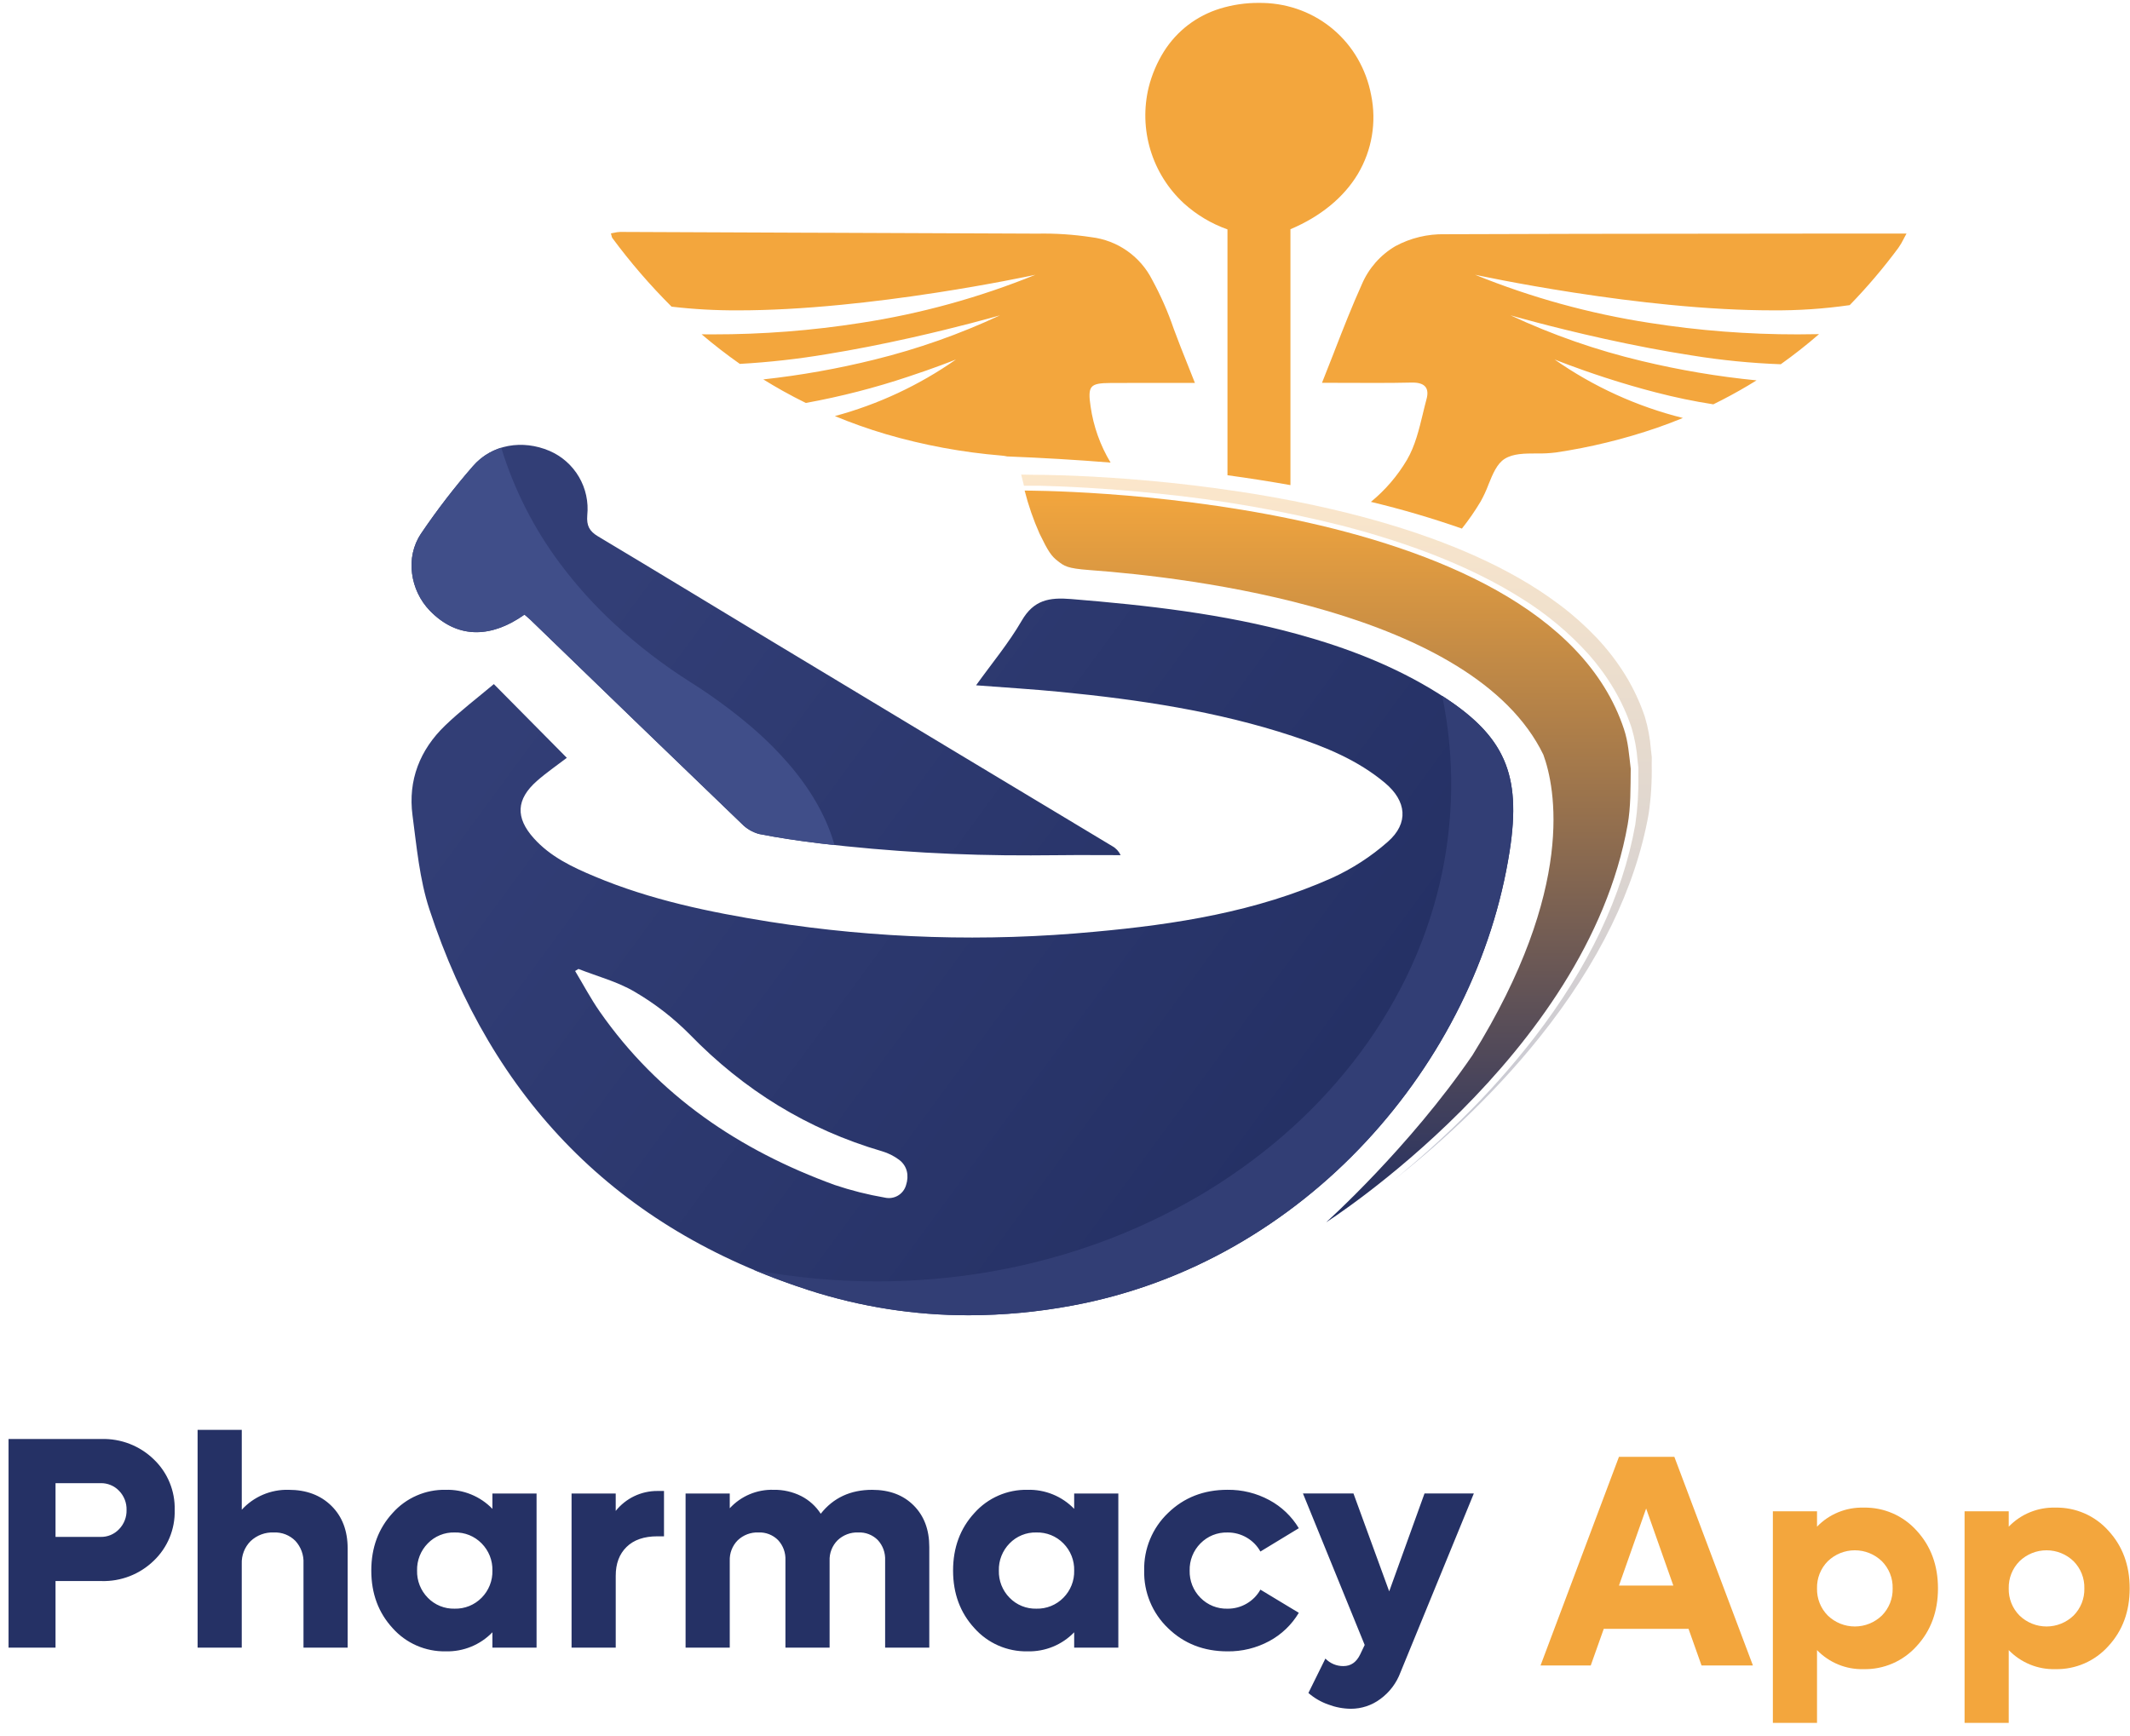 <svg width="130" height="106" viewBox="0 0 130 106" fill="none" xmlns="http://www.w3.org/2000/svg">
<path d="M89.224 32.268C87.401 31.631 85.547 31.086 83.67 30.637C84.551 29.915 85.298 29.044 85.876 28.063C86.366 27.224 86.608 26.222 86.843 25.252V25.249L86.847 25.232C86.913 24.961 86.987 24.653 87.067 24.357C87.153 24.038 87.132 23.791 87.005 23.625C86.868 23.445 86.603 23.354 86.218 23.354C86.196 23.354 86.176 23.354 86.155 23.354C85.5 23.369 84.782 23.377 83.894 23.377C83.339 23.377 82.734 23.374 82.409 23.372H82.24H82.15C81.727 23.37 81.199 23.368 80.686 23.368C80.94 22.737 81.186 22.106 81.403 21.549V21.547L81.421 21.5L81.439 21.455L81.441 21.452V21.45V21.448L81.442 21.444C81.995 20.025 82.518 18.684 83.118 17.355C83.534 16.378 84.253 15.561 85.168 15.025C86.097 14.525 87.139 14.275 88.194 14.299C93.666 14.276 99.161 14.271 104.475 14.266H104.499C106.766 14.264 108.665 14.262 110.144 14.26C110.803 14.259 111.514 14.259 112.447 14.259H114.341H116.359C116.295 14.372 116.236 14.486 116.196 14.562V14.563V14.565L116.194 14.569V14.57C116.097 14.769 115.984 14.96 115.856 15.141C114.947 16.367 113.957 17.532 112.893 18.627C111.323 18.853 109.738 18.96 108.152 18.945C106.288 18.945 104.176 18.831 101.874 18.605C100.031 18.425 98.064 18.174 96.026 17.858C92.597 17.328 90.131 16.794 90.027 16.772C93.45 18.162 97.023 19.148 100.674 19.71C103.667 20.181 106.693 20.416 109.722 20.412C110.153 20.412 110.59 20.407 111.02 20.398C110.272 21.049 109.485 21.667 108.684 22.236C106.858 22.169 105.038 21.988 103.235 21.694C101.584 21.439 99.784 21.096 97.885 20.676C94.638 19.957 92.216 19.256 92.192 19.249C94.759 20.448 97.442 21.383 100.199 22.038C102.506 22.592 104.847 22.988 107.208 23.22C107.029 23.332 106.853 23.44 106.685 23.538C106.003 23.944 105.291 24.329 104.569 24.683C103.39 24.5 102.222 24.257 101.067 23.956C100.069 23.7 99.022 23.394 97.957 23.048C96.155 22.462 94.891 21.949 94.879 21.944C97.249 23.604 99.905 24.815 102.712 25.516C102.193 25.729 101.663 25.929 101.136 26.113C99.127 26.804 97.059 27.31 94.957 27.622C94.569 27.67 94.178 27.69 93.787 27.681H93.777C93.046 27.683 92.354 27.685 91.837 28.009C91.36 28.308 91.108 28.931 90.841 29.591V29.592V29.594C90.709 29.944 90.552 30.284 90.37 30.611C90.026 31.188 89.644 31.741 89.226 32.266L89.224 32.268ZM78.759 29.614C77.523 29.394 76.23 29.191 74.916 29.011V14.004C73.933 13.655 73.028 13.115 72.255 12.414C71.297 11.531 70.593 10.408 70.216 9.162C69.838 7.915 69.801 6.59 70.109 5.324C70.303 4.555 70.615 3.82 71.035 3.147C71.426 2.525 71.924 1.978 72.506 1.53C73.094 1.082 73.757 0.742 74.463 0.524C75.237 0.288 76.042 0.17 76.851 0.177C76.938 0.177 77.022 0.178 77.101 0.18C77.895 0.199 78.681 0.355 79.424 0.64C80.868 1.196 82.079 2.229 82.856 3.569C83.256 4.26 83.536 5.014 83.684 5.799C84.024 7.45 83.736 9.169 82.875 10.619C82.016 12.054 80.592 13.221 78.759 13.993L78.759 29.614ZM67.783 28.239C65.745 28.074 63.619 27.948 61.466 27.863C61.349 27.837 61.23 27.819 61.111 27.81C58.723 27.613 56.361 27.174 54.061 26.501C53.007 26.189 51.97 25.821 50.954 25.4C53.6 24.687 56.102 23.517 58.346 21.945L58.338 21.948C58.13 22.032 57.016 22.473 55.47 22.982C53.416 23.671 51.314 24.211 49.182 24.599C48.701 24.363 48.221 24.11 47.755 23.85C47.364 23.63 46.971 23.399 46.587 23.161C48.878 22.91 51.149 22.506 53.385 21.95C56.016 21.302 58.577 20.398 61.031 19.25L61.021 19.253C60.617 19.369 58.461 19.976 55.629 20.612C53.814 21.019 52.084 21.357 50.487 21.616C48.722 21.914 46.942 22.114 45.154 22.214C44.356 21.654 43.571 21.046 42.822 20.409C43.045 20.411 43.274 20.412 43.502 20.412C46.532 20.416 49.557 20.181 52.55 19.71C56.202 19.149 59.775 18.163 63.197 16.773L63.187 16.776C62.747 16.87 60.391 17.366 57.199 17.859C55.16 18.175 53.192 18.426 51.351 18.606C49.048 18.832 46.936 18.946 45.073 18.946C43.708 18.954 42.343 18.879 40.988 18.72C39.68 17.416 38.472 16.016 37.374 14.531C37.349 14.49 37.332 14.445 37.325 14.397V14.395L37.324 14.39V14.389C37.316 14.36 37.303 14.306 37.285 14.248C37.347 14.237 37.41 14.224 37.456 14.214H37.46L37.472 14.211H37.474C37.597 14.18 37.723 14.162 37.849 14.158H37.853C41.653 14.172 45.594 14.19 48.948 14.205H49.08L49.568 14.207H49.602L50.15 14.209H50.332C54.578 14.227 58.97 14.247 63.316 14.262C64.416 14.241 65.516 14.314 66.604 14.479C67.388 14.572 68.138 14.857 68.786 15.31C69.434 15.763 69.96 16.369 70.317 17.073C70.842 18.036 71.285 19.042 71.639 20.08C71.904 20.804 72.185 21.508 72.483 22.252L72.508 22.315L72.51 22.32L72.512 22.326L72.551 22.423C72.666 22.713 72.797 23.041 72.929 23.376H72.917C72.567 23.376 72.221 23.376 71.959 23.376H71.712H71.501H71.078C70.688 23.376 70.213 23.375 69.738 23.375C68.993 23.375 68.368 23.377 67.774 23.38C67.165 23.384 66.802 23.424 66.629 23.627C66.457 23.83 66.471 24.205 66.563 24.823C66.737 26.032 67.152 27.194 67.783 28.24L67.783 28.239Z" fill="#F3A63D"/>
<path d="M49.378 78.765C37.668 75.001 30.014 67.122 26.204 55.5C25.606 53.675 25.431 51.698 25.177 49.776C24.894 47.633 25.624 45.773 27.173 44.285C28.099 43.395 29.129 42.614 30.141 41.761C31.685 43.321 33.121 44.773 34.595 46.262C33.979 46.735 33.342 47.169 32.769 47.675C31.503 48.792 31.447 49.91 32.581 51.174C33.595 52.303 34.932 52.934 36.302 53.508C39.718 54.941 43.315 55.684 46.949 56.267C53.514 57.3 60.182 57.506 66.798 56.881C71.763 56.432 76.679 55.656 81.275 53.604C82.521 53.038 83.677 52.291 84.704 51.385C85.995 50.252 85.849 48.9 84.533 47.796C82.873 46.404 80.905 45.599 78.881 44.932C74.28 43.415 69.518 42.708 64.715 42.237C63.041 42.073 61.361 41.973 59.573 41.835C60.54 40.487 61.566 39.258 62.357 37.893C63.092 36.624 64.032 36.459 65.373 36.569C70.029 36.949 74.657 37.468 79.171 38.707C82.201 39.539 85.121 40.658 87.802 42.343C91.836 44.877 92.872 47.22 92.138 51.951C90.127 64.896 79.657 77.073 65.436 79.701C63.355 80.09 61.244 80.288 59.127 80.292C55.818 80.295 52.528 79.78 49.378 78.765ZM35.101 59.276C35.601 60.106 36.055 60.968 36.608 61.76C40.192 66.895 45.131 70.219 50.939 72.336C51.94 72.673 52.966 72.931 54.007 73.11C54.28 73.172 54.566 73.128 54.807 72.986C55.047 72.843 55.224 72.614 55.3 72.344C55.483 71.779 55.387 71.185 54.87 70.797C54.56 70.567 54.212 70.392 53.841 70.282C49.286 68.951 45.403 66.55 42.094 63.145C41.096 62.138 39.97 61.266 38.745 60.55C37.692 59.925 36.458 59.605 35.304 59.15L35.101 59.276ZM50.029 51.484C48.792 51.334 47.556 51.155 46.334 50.913C45.931 50.805 45.565 50.59 45.274 50.291C40.96 46.145 36.656 41.99 32.361 37.825C32.261 37.729 32.151 37.642 32.011 37.522C29.863 39.035 27.841 38.937 26.232 37.278C25.03 36.037 24.724 34.015 25.691 32.583C26.666 31.14 27.728 29.759 28.873 28.447C30.032 27.118 31.897 26.823 33.54 27.525C34.292 27.85 34.921 28.406 35.335 29.113C35.749 29.82 35.927 30.64 35.843 31.455C35.792 32.088 35.971 32.428 36.499 32.743C40.033 34.857 43.551 37 47.077 39.128C50.623 41.269 54.17 43.407 57.719 45.541C61.107 47.58 64.495 49.617 67.885 51.654C68.11 51.778 68.288 51.971 68.395 52.204C67.139 52.204 65.883 52.191 64.628 52.206C64.06 52.213 63.492 52.217 62.924 52.217C58.615 52.233 54.309 51.989 50.029 51.484Z" fill="url(#paint0_linear_7861_128613)"/>
<path d="M50.935 51.59C50.624 51.555 50.319 51.519 50.03 51.484C48.602 51.31 47.428 51.129 46.334 50.912C45.931 50.805 45.564 50.59 45.273 50.291C41.962 47.108 38.605 43.862 35.358 40.722L35.312 40.677C34.401 39.797 33.369 38.799 32.36 37.824C32.294 37.76 32.224 37.701 32.144 37.633L32.139 37.63C32.099 37.596 32.056 37.56 32.01 37.52C31.002 38.231 30.015 38.592 29.078 38.592C28.036 38.592 27.079 38.149 26.233 37.276C25.636 36.654 25.256 35.857 25.148 35.002C25.03 34.157 25.223 33.297 25.691 32.583C26.666 31.14 27.729 29.759 28.873 28.447C29.331 27.921 29.927 27.534 30.593 27.33C31.369 29.87 32.579 32.256 34.168 34.383C35.164 35.72 36.282 36.961 37.508 38.091C38.953 39.418 40.513 40.614 42.171 41.662C43.432 42.457 44.635 43.339 45.774 44.3C46.698 45.081 47.554 45.939 48.333 46.864C49.606 48.396 50.481 49.986 50.935 51.59V51.59Z" fill="#404E89"/>
<path d="M59.13 80.291C57.488 80.292 55.848 80.166 54.226 79.915C52.582 79.658 50.961 79.274 49.378 78.765C48.225 78.394 47.094 77.976 46.018 77.526C48.493 77.991 51.005 78.225 53.524 78.223C55.892 78.224 58.255 78.018 60.587 77.607C62.827 77.21 65.029 76.619 67.166 75.838C69.229 75.083 71.221 74.146 73.119 73.039C74.958 71.965 76.694 70.724 78.306 69.332C79.874 67.976 81.307 66.471 82.585 64.839C83.838 63.236 84.921 61.508 85.816 59.682C86.706 57.864 87.391 55.953 87.858 53.984C88.75 50.207 88.805 46.281 88.021 42.48C90.014 43.763 91.178 44.974 91.796 46.404C92.409 47.823 92.515 49.533 92.139 51.95C91.884 53.578 91.503 55.183 90.998 56.751C90.486 58.338 89.858 59.884 89.118 61.378C88.37 62.887 87.514 64.34 86.556 65.726C85.59 67.124 84.524 68.45 83.367 69.694C81.026 72.217 78.315 74.369 75.326 76.075C72.256 77.829 68.913 79.054 65.437 79.7C63.357 80.088 61.246 80.286 59.13 80.291Z" fill="#323E75"/>
<path d="M89.87 64.414C96.209 54.2 94.915 48.04 94.195 46.069C89.93 37.285 72.645 35.249 66.508 34.801C65.108 34.699 64.954 34.55 64.563 34.252C64.173 33.953 63.975 33.67 63.447 32.577C63.069 31.728 62.765 30.849 62.537 29.949C62.537 29.949 94.237 29.82 99.116 44.512C99.378 45.301 99.427 46.089 99.528 46.929C99.514 48.104 99.532 49.268 99.341 50.341C96.826 64.509 80.937 74.617 80.937 74.617C80.937 74.617 85.988 70.088 89.87 64.414Z" fill="url(#paint1_linear_7861_128613)"/>
<path opacity="0.27" d="M85.064 72.038C86.513 70.859 87.905 69.612 89.202 68.333C90.79 66.776 92.271 65.112 93.634 63.355C96.961 59.039 99.037 54.66 99.806 50.338C99.95 49.346 100.013 48.344 99.992 47.342V47.337C99.993 47.185 99.994 47.029 99.996 46.874C99.978 46.72 99.96 46.566 99.944 46.417C99.894 45.741 99.771 45.072 99.578 44.421C99.302 43.597 98.941 42.805 98.499 42.058C98.057 41.312 97.545 40.61 96.971 39.96C95.758 38.614 94.359 37.45 92.817 36.501C89.96 34.701 86.274 33.213 81.862 32.077C78.197 31.16 74.471 30.51 70.712 30.134C67.437 29.79 64.776 29.685 63.438 29.652V29.653H62.495L62.327 28.972L63.18 28.985H63.208C63.446 28.985 65.619 28.992 68.785 29.233C70.6 29.372 72.409 29.562 74.159 29.798C76.327 30.09 78.418 30.454 80.374 30.88C85.316 31.957 89.455 33.436 92.676 35.275C93.567 35.781 94.425 36.344 95.242 36.962C96.027 37.554 96.762 38.211 97.439 38.925C98.095 39.618 98.68 40.376 99.184 41.187C99.685 41.998 100.091 42.865 100.394 43.769C100.587 44.419 100.71 45.088 100.761 45.765C100.776 45.905 100.794 46.063 100.813 46.222C100.811 46.375 100.81 46.531 100.808 46.69C100.829 47.692 100.767 48.694 100.622 49.686C99.816 54.221 97.574 58.811 93.959 63.329C90.883 67.174 87.424 70.187 85.065 72.038L85.064 72.038Z" fill="url(#paint2_linear_7861_128613)"/>
<path d="M81.064 104.052C80.621 103.896 80.211 103.658 79.856 103.349L80.893 101.249C81.035 101.396 81.206 101.513 81.395 101.592C81.584 101.672 81.788 101.711 81.993 101.708C82.444 101.708 82.783 101.474 83.011 101.005L83.291 100.419L79.523 91.171H82.606L84.787 97.147L86.942 91.171H89.952L85.473 102.096C85.233 102.743 84.808 103.306 84.251 103.714C83.73 104.105 83.096 104.315 82.444 104.314C81.972 104.309 81.505 104.22 81.064 104.052ZM71.289 99.393C70.815 98.94 70.44 98.394 70.19 97.788C69.939 97.183 69.817 96.532 69.833 95.877C69.817 95.222 69.939 94.571 70.19 93.966C70.44 93.36 70.815 92.814 71.289 92.362C72.259 91.418 73.469 90.946 74.917 90.946C75.806 90.935 76.684 91.15 77.467 91.573C78.212 91.973 78.835 92.566 79.27 93.291L76.926 94.715C76.731 94.363 76.444 94.071 76.097 93.868C75.739 93.657 75.331 93.547 74.916 93.552C74.61 93.544 74.305 93.599 74.021 93.713C73.738 93.828 73.481 94.001 73.266 94.219C73.05 94.437 72.88 94.696 72.767 94.981C72.654 95.266 72.6 95.572 72.608 95.878C72.6 96.185 72.654 96.49 72.767 96.775C72.88 97.06 73.05 97.319 73.266 97.537C73.481 97.756 73.738 97.928 74.022 98.043C74.305 98.157 74.61 98.212 74.916 98.204C75.331 98.209 75.739 98.1 76.097 97.888C76.444 97.685 76.731 97.393 76.926 97.041L79.27 98.456C78.836 99.184 78.213 99.781 77.467 100.183C76.684 100.605 75.806 100.821 74.916 100.809C73.468 100.808 72.259 100.336 71.289 99.393ZM59.471 99.393C58.603 98.449 58.169 97.277 58.169 95.877C58.169 94.477 58.603 93.305 59.471 92.362C59.877 91.906 60.377 91.543 60.936 91.299C61.495 91.055 62.101 90.934 62.711 90.947C63.241 90.932 63.767 91.028 64.258 91.228C64.748 91.428 65.192 91.728 65.56 92.109V91.172H68.255V100.583H65.56V99.645C65.192 100.026 64.748 100.326 64.258 100.526C63.767 100.726 63.241 100.822 62.711 100.808C62.101 100.82 61.495 100.7 60.936 100.456C60.376 100.211 59.877 99.849 59.471 99.393H59.471ZM61.617 97.536C61.828 97.754 62.083 97.926 62.365 98.041C62.646 98.156 62.949 98.211 63.253 98.203C63.559 98.211 63.863 98.156 64.147 98.041C64.431 97.927 64.688 97.754 64.902 97.536C65.118 97.318 65.288 97.059 65.401 96.774C65.514 96.489 65.569 96.184 65.56 95.877C65.569 95.57 65.514 95.265 65.401 94.98C65.288 94.695 65.118 94.436 64.902 94.218C64.688 93.999 64.431 93.827 64.147 93.712C63.863 93.598 63.559 93.543 63.253 93.551C62.949 93.543 62.646 93.598 62.365 93.713C62.083 93.828 61.828 94 61.617 94.218C61.402 94.437 61.233 94.696 61.121 94.981C61.008 95.266 60.955 95.571 60.963 95.877C60.955 96.183 61.008 96.488 61.12 96.773C61.233 97.058 61.401 97.317 61.616 97.536H61.617ZM23.964 99.393C23.095 98.449 22.661 97.277 22.661 95.877C22.661 94.477 23.096 93.305 23.964 92.362C24.369 91.906 24.869 91.543 25.429 91.299C25.988 91.054 26.594 90.934 27.204 90.947C27.734 90.932 28.261 91.028 28.751 91.228C29.241 91.428 29.685 91.728 30.053 92.109V91.172H32.748V100.583H30.053V99.645C29.685 100.026 29.241 100.326 28.751 100.526C28.261 100.726 27.734 100.822 27.205 100.808C26.594 100.82 25.988 100.7 25.429 100.456C24.869 100.211 24.369 99.849 23.964 99.393ZM26.109 97.536C26.321 97.754 26.575 97.926 26.857 98.041C27.139 98.156 27.441 98.211 27.745 98.203C28.051 98.211 28.356 98.156 28.64 98.041C28.923 97.927 29.18 97.754 29.395 97.536C29.611 97.318 29.78 97.059 29.893 96.774C30.007 96.489 30.061 96.184 30.053 95.877C30.061 95.57 30.007 95.265 29.894 94.98C29.78 94.695 29.611 94.436 29.395 94.218C29.18 93.999 28.923 93.827 28.64 93.712C28.356 93.598 28.051 93.543 27.745 93.551C27.441 93.543 27.139 93.598 26.857 93.713C26.575 93.828 26.321 94 26.109 94.218C25.894 94.437 25.725 94.696 25.613 94.981C25.501 95.266 25.447 95.571 25.455 95.877C25.447 96.183 25.501 96.488 25.613 96.773C25.725 97.058 25.894 97.317 26.109 97.536ZM54.022 100.583V95.245C54.032 95.021 53.998 94.797 53.922 94.585C53.845 94.374 53.727 94.18 53.575 94.015C53.42 93.858 53.233 93.736 53.027 93.656C52.822 93.576 52.601 93.54 52.381 93.551C52.149 93.541 51.918 93.579 51.702 93.661C51.485 93.743 51.287 93.868 51.12 94.028C50.956 94.192 50.829 94.388 50.745 94.604C50.661 94.82 50.623 95.05 50.633 95.281V100.582H47.937V95.245C47.947 95.02 47.913 94.796 47.836 94.584C47.758 94.373 47.639 94.179 47.486 94.015C47.33 93.858 47.142 93.736 46.936 93.656C46.729 93.576 46.508 93.54 46.287 93.55C46.056 93.541 45.825 93.579 45.608 93.661C45.391 93.743 45.194 93.868 45.026 94.028C44.863 94.192 44.736 94.388 44.652 94.604C44.568 94.819 44.53 95.05 44.539 95.281V100.582H41.843V91.172H44.539V92.073C44.878 91.704 45.293 91.412 45.755 91.218C46.217 91.024 46.715 90.931 47.216 90.947C47.801 90.936 48.379 91.068 48.902 91.33C49.386 91.579 49.797 91.95 50.092 92.408C50.861 91.434 51.907 90.948 53.229 90.948C54.286 90.948 55.132 91.266 55.766 91.903C56.401 92.54 56.717 93.384 56.717 94.436V100.583H54.022ZM34.884 100.583V91.172H37.579V92.235C37.884 91.854 38.271 91.546 38.711 91.335C39.151 91.125 39.633 91.016 40.121 91.018H40.526V93.786H40.121C39.31 93.786 38.683 94.002 38.241 94.435C37.8 94.868 37.579 95.453 37.58 96.192V100.583H34.884ZM18.523 100.583V95.435C18.536 95.185 18.498 94.936 18.413 94.7C18.328 94.465 18.197 94.249 18.027 94.064C17.856 93.892 17.65 93.757 17.424 93.668C17.197 93.58 16.954 93.54 16.711 93.551C16.452 93.54 16.194 93.58 15.95 93.671C15.707 93.761 15.485 93.9 15.296 94.078C15.114 94.26 14.973 94.478 14.88 94.717C14.787 94.957 14.744 95.213 14.755 95.47V100.583H12.06V87.286H14.756V92.163C15.117 91.768 15.559 91.454 16.052 91.244C16.545 91.035 17.078 90.933 17.613 90.947C18.695 90.947 19.566 91.273 20.227 91.925C20.888 92.577 21.218 93.444 21.218 94.525V100.583H18.523ZM0.522 100.583V87.845H6.192C6.78 87.829 7.365 87.93 7.913 88.142C8.461 88.355 8.961 88.676 9.383 89.085C9.801 89.483 10.13 89.964 10.351 90.498C10.571 91.031 10.677 91.604 10.662 92.181C10.677 92.758 10.571 93.332 10.351 93.865C10.13 94.398 9.801 94.879 9.383 95.278C8.961 95.687 8.461 96.007 7.913 96.22C7.365 96.433 6.78 96.534 6.192 96.517H3.389V100.583H0.522ZM6.138 93.822C6.349 93.827 6.559 93.787 6.754 93.706C6.949 93.624 7.124 93.502 7.269 93.349C7.419 93.194 7.536 93.011 7.614 92.811C7.692 92.611 7.73 92.397 7.724 92.181C7.731 91.966 7.694 91.751 7.616 91.549C7.537 91.348 7.42 91.164 7.269 91.009C7.124 90.857 6.948 90.736 6.753 90.656C6.558 90.575 6.349 90.536 6.138 90.541H3.389V93.822H6.138Z" fill="#253165"/>
<path d="M119.904 105.176V92.259H122.599V93.197C122.966 92.816 123.407 92.516 123.896 92.316C124.385 92.116 124.91 92.02 125.438 92.034C126.049 92.02 126.655 92.14 127.216 92.383C127.776 92.627 128.277 92.989 128.683 93.444C129.549 94.385 129.981 95.558 129.981 96.965C129.981 98.371 129.549 99.544 128.683 100.485C128.277 100.94 127.776 101.302 127.216 101.546C126.655 101.789 126.049 101.909 125.438 101.895C124.91 101.909 124.385 101.813 123.896 101.612C123.407 101.412 122.965 101.112 122.599 100.732V105.176H119.904ZM123.257 98.623C123.7 99.051 124.291 99.29 124.907 99.29C125.522 99.29 126.114 99.051 126.556 98.623C126.772 98.406 126.942 98.146 127.055 97.861C127.168 97.576 127.222 97.271 127.214 96.965C127.222 96.658 127.168 96.353 127.055 96.068C126.942 95.783 126.772 95.523 126.556 95.306C126.114 94.878 125.522 94.639 124.907 94.639C124.291 94.639 123.7 94.878 123.257 95.306C123.041 95.523 122.871 95.783 122.758 96.068C122.645 96.353 122.591 96.658 122.599 96.965C122.591 97.271 122.645 97.576 122.758 97.861C122.871 98.146 123.041 98.406 123.257 98.623H123.257ZM108.203 105.176V92.259H110.898V93.197C111.265 92.816 111.707 92.516 112.196 92.316C112.685 92.116 113.21 92.02 113.738 92.034C114.348 92.02 114.955 92.14 115.515 92.383C116.075 92.627 116.576 92.989 116.983 93.444C117.848 94.385 118.28 95.558 118.28 96.965C118.28 98.371 117.848 99.544 116.983 100.485C116.576 100.94 116.075 101.302 115.515 101.546C114.955 101.789 114.348 101.909 113.737 101.895C113.209 101.909 112.684 101.813 112.195 101.612C111.707 101.412 111.265 101.112 110.898 100.732V105.176H108.203ZM111.556 98.623C111.999 99.051 112.59 99.29 113.206 99.29C113.822 99.29 114.413 99.051 114.856 98.623C115.072 98.406 115.241 98.146 115.355 97.861C115.468 97.576 115.522 97.271 115.514 96.965C115.522 96.658 115.468 96.353 115.355 96.068C115.242 95.783 115.072 95.523 114.856 95.306C114.413 94.878 113.822 94.639 113.206 94.639C112.59 94.639 111.999 94.878 111.556 95.306C111.34 95.523 111.171 95.783 111.057 96.068C110.944 96.353 110.89 96.658 110.898 96.965C110.89 97.271 110.944 97.576 111.057 97.861C111.171 98.146 111.34 98.406 111.556 98.623ZM103.849 101.67L103.056 99.434H97.882L97.088 101.67H94.024L98.81 88.933H102.19L106.986 101.67H103.849ZM102.128 96.793L100.469 92.088L98.81 96.793H102.128Z" fill="#F3A63D"/>
<defs>
<linearGradient id="paint0_linear_7861_128613" x1="80.926" y1="65.998" x2="37.946" y2="34.445" gradientUnits="userSpaceOnUse">
<stop stop-color="#253165"/>
<stop offset="1" stop-color="#323E76"/>
</linearGradient>
<linearGradient id="paint1_linear_7861_128613" x1="81.033" y1="29.948" x2="81.033" y2="74.617" gradientUnits="userSpaceOnUse">
<stop stop-color="#F3A63D"/>
<stop offset="1" stop-color="#202D62"/>
</linearGradient>
<linearGradient id="paint2_linear_7861_128613" x1="81.57" y1="28.972" x2="81.57" y2="72.038" gradientUnits="userSpaceOnUse">
<stop stop-color="#F3A63D"/>
<stop offset="1" stop-color="#202D62"/>
</linearGradient>
</defs>
</svg>
